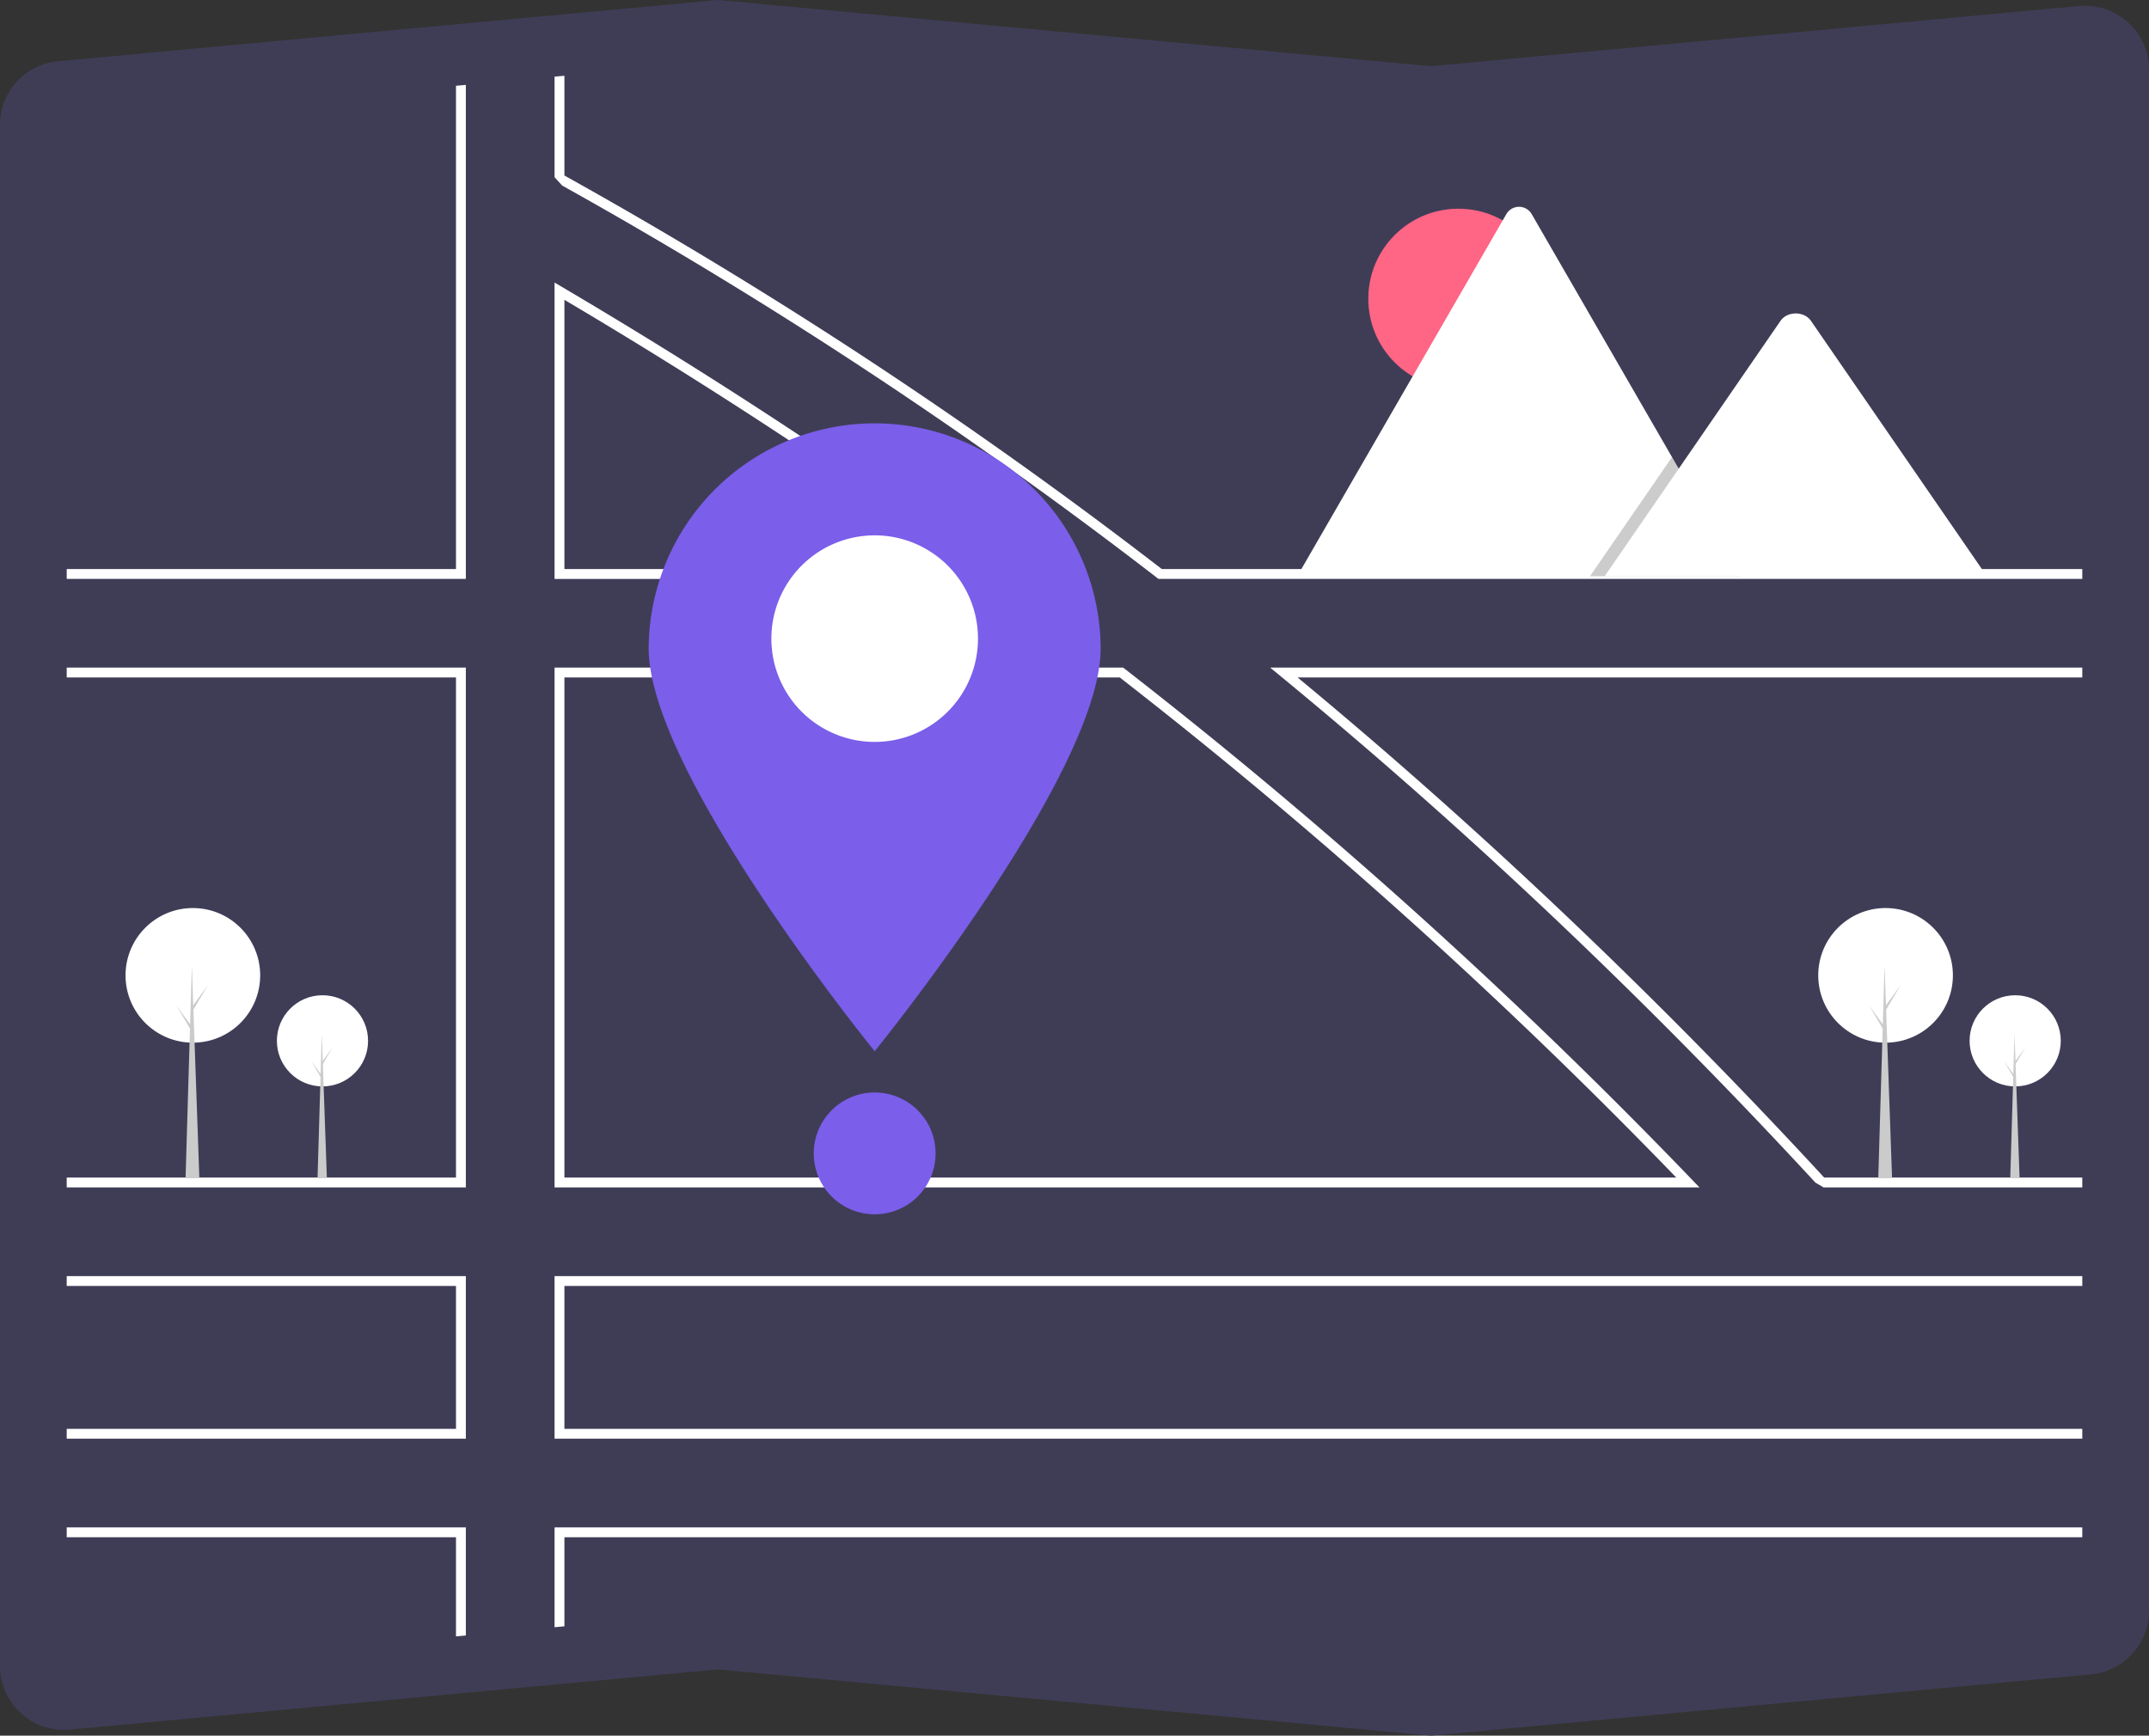<svg xmlns="http://www.w3.org/2000/svg" data-name="Layer 1" width="721.112" height="582.535" viewBox="0 0 721.112 582.535" xmlns:xlink="http://www.w3.org/1999/xlink"><rect x="0" y="0" width="721.112" height="582.535" fill="#333333" stroke="none"/><path d="M719.635,741.267l-.153-.015L480.366,719.04,262.93,739.239a21.498,21.498,0,0,1-23.394-19.417q-.092-.991-.092-1.988V200.707a21.402,21.402,0,0,1,19.509-21.405l221.413-20.568.153.015,239.115,22.212L937.07,160.761a21.498,21.498,0,0,1,23.394,19.417q.092.991.092,1.988V699.293a21.402,21.402,0,0,1-19.509,21.406Z" transform="translate(-239.444 -158.733)" fill="#3f3d56"/><path d="M572.764,350.044c-46.286-33.71-94.987-65.676-144.738-95.004l-2.497-1.472v99.469H576.874Zm-143.928-.314V259.365c47.329,27.997,93.673,58.375,137.867,90.365Zm378.18,204.734q-30.027-31.217-61.608-61.013Q736.702,485.228,727.888,477.138q-53.79-49.412-111.119-93.987l-.447-.347H425.529V557.267H809.712Zm-378.18-.504V386.111H615.189q55.279,43,107.564,90.812,9.079,8.297,18.033,16.727,31.304,29.419,61.145,60.31Zm378.18.504q-30.027-31.217-61.608-61.013Q736.702,485.228,727.888,477.138q-53.79-49.412-111.119-93.987l-.447-.347H425.529V557.267H809.712Zm-378.18-.504V386.111H615.189q55.279,43,107.564,90.812,9.079,8.297,18.033,16.727,31.304,29.419,61.145,60.31ZM572.764,350.044c-46.286-33.71-94.987-65.676-144.738-95.004l-2.497-1.472v99.469H576.874Zm-143.928-.314V259.365c47.329,27.997,93.673,58.375,137.867,90.365Zm143.928.314c-46.286-33.71-94.987-65.676-144.738-95.004l-2.497-1.472v99.469H576.874Zm-143.928-.314V259.365c47.329,27.997,93.673,58.375,137.867,90.365Zm378.18,204.734q-30.027-31.217-61.608-61.013Q736.702,485.228,727.888,477.138q-53.79-49.412-111.119-93.987l-.447-.347H425.529V557.267H809.712Zm-378.18-.504V386.111H615.189q55.279,43,107.564,90.812,9.079,8.297,18.033,16.727,31.304,29.419,61.145,60.31ZM261.831,587.033v3.307H392.455v47.957H261.831v3.307H395.763V587.033Zm163.698,84.338v33.512l3.307-.306V674.678H938.17v-3.307Zm512.641-81.03V587.033H425.529v54.571H938.17v-3.307H428.836V590.34Zm-308.866-240.611A1613.796,1613.796,0,0,0,428.836,217.642v-33.487l-3.307.306v33.746l2.547,2.8A1610.486,1610.486,0,0,1,627.732,352.69l.447.347H938.17v-3.307Zm-236.849,0H261.831v3.307H395.763V187.223l-3.307.306ZM938.17,382.803H665.652l3.564,2.927q50.329,41.412,98.832,87.844,6.896,6.598,13.742,13.304,34.082,33.301,66.834,68.777l2.727,1.612h86.82v-3.307H851.558q-32.396-35.124-66.197-68.214-6.759-6.623-13.568-13.155-47.453-45.53-96.931-86.479H938.17ZM261.831,671.371V674.678H392.455v33.272l3.307-.306V671.371Zm0-288.567v3.307H392.455V553.959H261.831v3.307H395.763V382.803Zm310.933-32.759c-46.286-33.71-94.987-65.676-144.738-95.004l-2.497-1.472v99.469H576.874Zm-143.928-.314V259.365c47.329,27.997,93.673,58.375,137.867,90.365Zm378.18,204.734q-30.027-31.217-61.608-61.013Q736.702,485.228,727.888,477.138q-53.79-49.412-111.119-93.987l-.447-.347H425.529V557.267H809.712Zm-378.18-.504V386.111H615.189q55.279,43,107.564,90.812,9.079,8.297,18.033,16.727,31.304,29.419,61.145,60.31ZM572.764,350.044c-46.286-33.71-94.987-65.676-144.738-95.004l-2.497-1.472v99.469H576.874Zm-143.928-.314V259.365c47.329,27.997,93.673,58.375,137.867,90.365Zm378.18,204.734q-30.027-31.217-61.608-61.013Q736.702,485.228,727.888,477.138q-53.79-49.412-111.119-93.987l-.447-.347H425.529V557.267H809.712Zm-378.18-.504V386.111H615.189q55.279,43,107.564,90.812,9.079,8.297,18.033,16.727,31.304,29.419,61.145,60.31Z" transform="translate(-239.444 -158.733)" fill="#fff"/><path d="M608.78,376.378c0,41.881-75.833,135.18-75.833,135.18s-75.833-93.299-75.833-135.18a75.833,75.833,0,0,1,151.665,0Z" transform="translate(-239.444 -158.733)" fill="#7b5eea"/><path d="M567.614,373.081a34.666,34.666,0,1,1-34.666-34.666A34.65,34.65,0,0,1,567.614,373.081Z" transform="translate(-239.444 -158.733)" fill="#fff" style="isolation:isolate"/><circle cx="293.503" cy="387.115" r="20.442" fill="#7b5eea"/><circle cx="489.364" cy="100.272" r="30.223" fill="#ff6584"/><path d="M823.584,352.142H675.318a3.024,3.024,0,0,1-.554-.044l70.123-121.463a4.91,4.91,0,0,1,8.547,0l47.061,81.511,2.255,3.9Z" transform="translate(-239.444 -158.733)" fill="#fff"/><polygon points="584.141 193.409 533.519 193.409 558.369 157.313 560.157 154.713 561.052 153.413 563.306 157.313 584.141 193.409" opacity="0.2" style="isolation:isolate"/><path d="M906.138,352.142H777.9l24.85-36.096,1.788-2.6,32.382-47.039c2.123-3.083,7.23-3.275,9.726-.581a5.853,5.853,0,0,1,.466.581Z" transform="translate(-239.444 -158.733)" fill="#fff"/><circle cx="676.21" cy="349.335" r="15.296" fill="#fff"/><polygon points="677.685 395.409 674.552 395.409 675.98 347.031 677.685 395.409" fill="#cbcbcb"/><polygon points="676.256 356.2 679.62 351.546 676.21 357.352 675.842 356.707 676.256 356.2" fill="#cbcbcb"/><polygon points="675.888 360.899 672.524 356.246 675.934 362.051 676.302 361.406 675.888 360.899" fill="#cbcbcb"/><circle cx="632.716" cy="327.362" r="22.592" fill="#fff"/><polygon points="634.893 395.409 630.266 395.409 632.376 323.959 634.893 395.409" fill="#cbcbcb"/><polygon points="632.784 337.5 637.751 330.628 632.716 339.202 632.172 338.249 632.784 337.5" fill="#cbcbcb"/><polygon points="632.24 344.441 627.272 337.569 632.308 346.142 632.852 345.19 632.24 344.441" fill="#cbcbcb"/><circle cx="108.21" cy="349.335" r="15.296" fill="#fff"/><polygon points="109.685 395.409 106.552 395.409 107.98 347.031 109.685 395.409" fill="#cbcbcb"/><polygon points="108.256 356.2 111.62 351.546 108.21 357.352 107.842 356.707 108.256 356.2" fill="#cbcbcb"/><polygon points="107.888 360.899 104.524 356.246 107.934 362.051 108.302 361.406 107.888 360.899" fill="#cbcbcb"/><circle cx="64.716" cy="327.362" r="22.592" fill="#fff"/><polygon points="66.893 395.409 62.266 395.409 64.376 323.959 66.893 395.409" fill="#cbcbcb"/><polygon points="64.784 337.5 69.751 330.628 64.716 339.202 64.172 338.249 64.784 337.5" fill="#cbcbcb"/><polygon points="64.24 344.441 59.272 337.569 64.308 346.142 64.852 345.19 64.24 344.441" fill="#cbcbcb"/></svg>